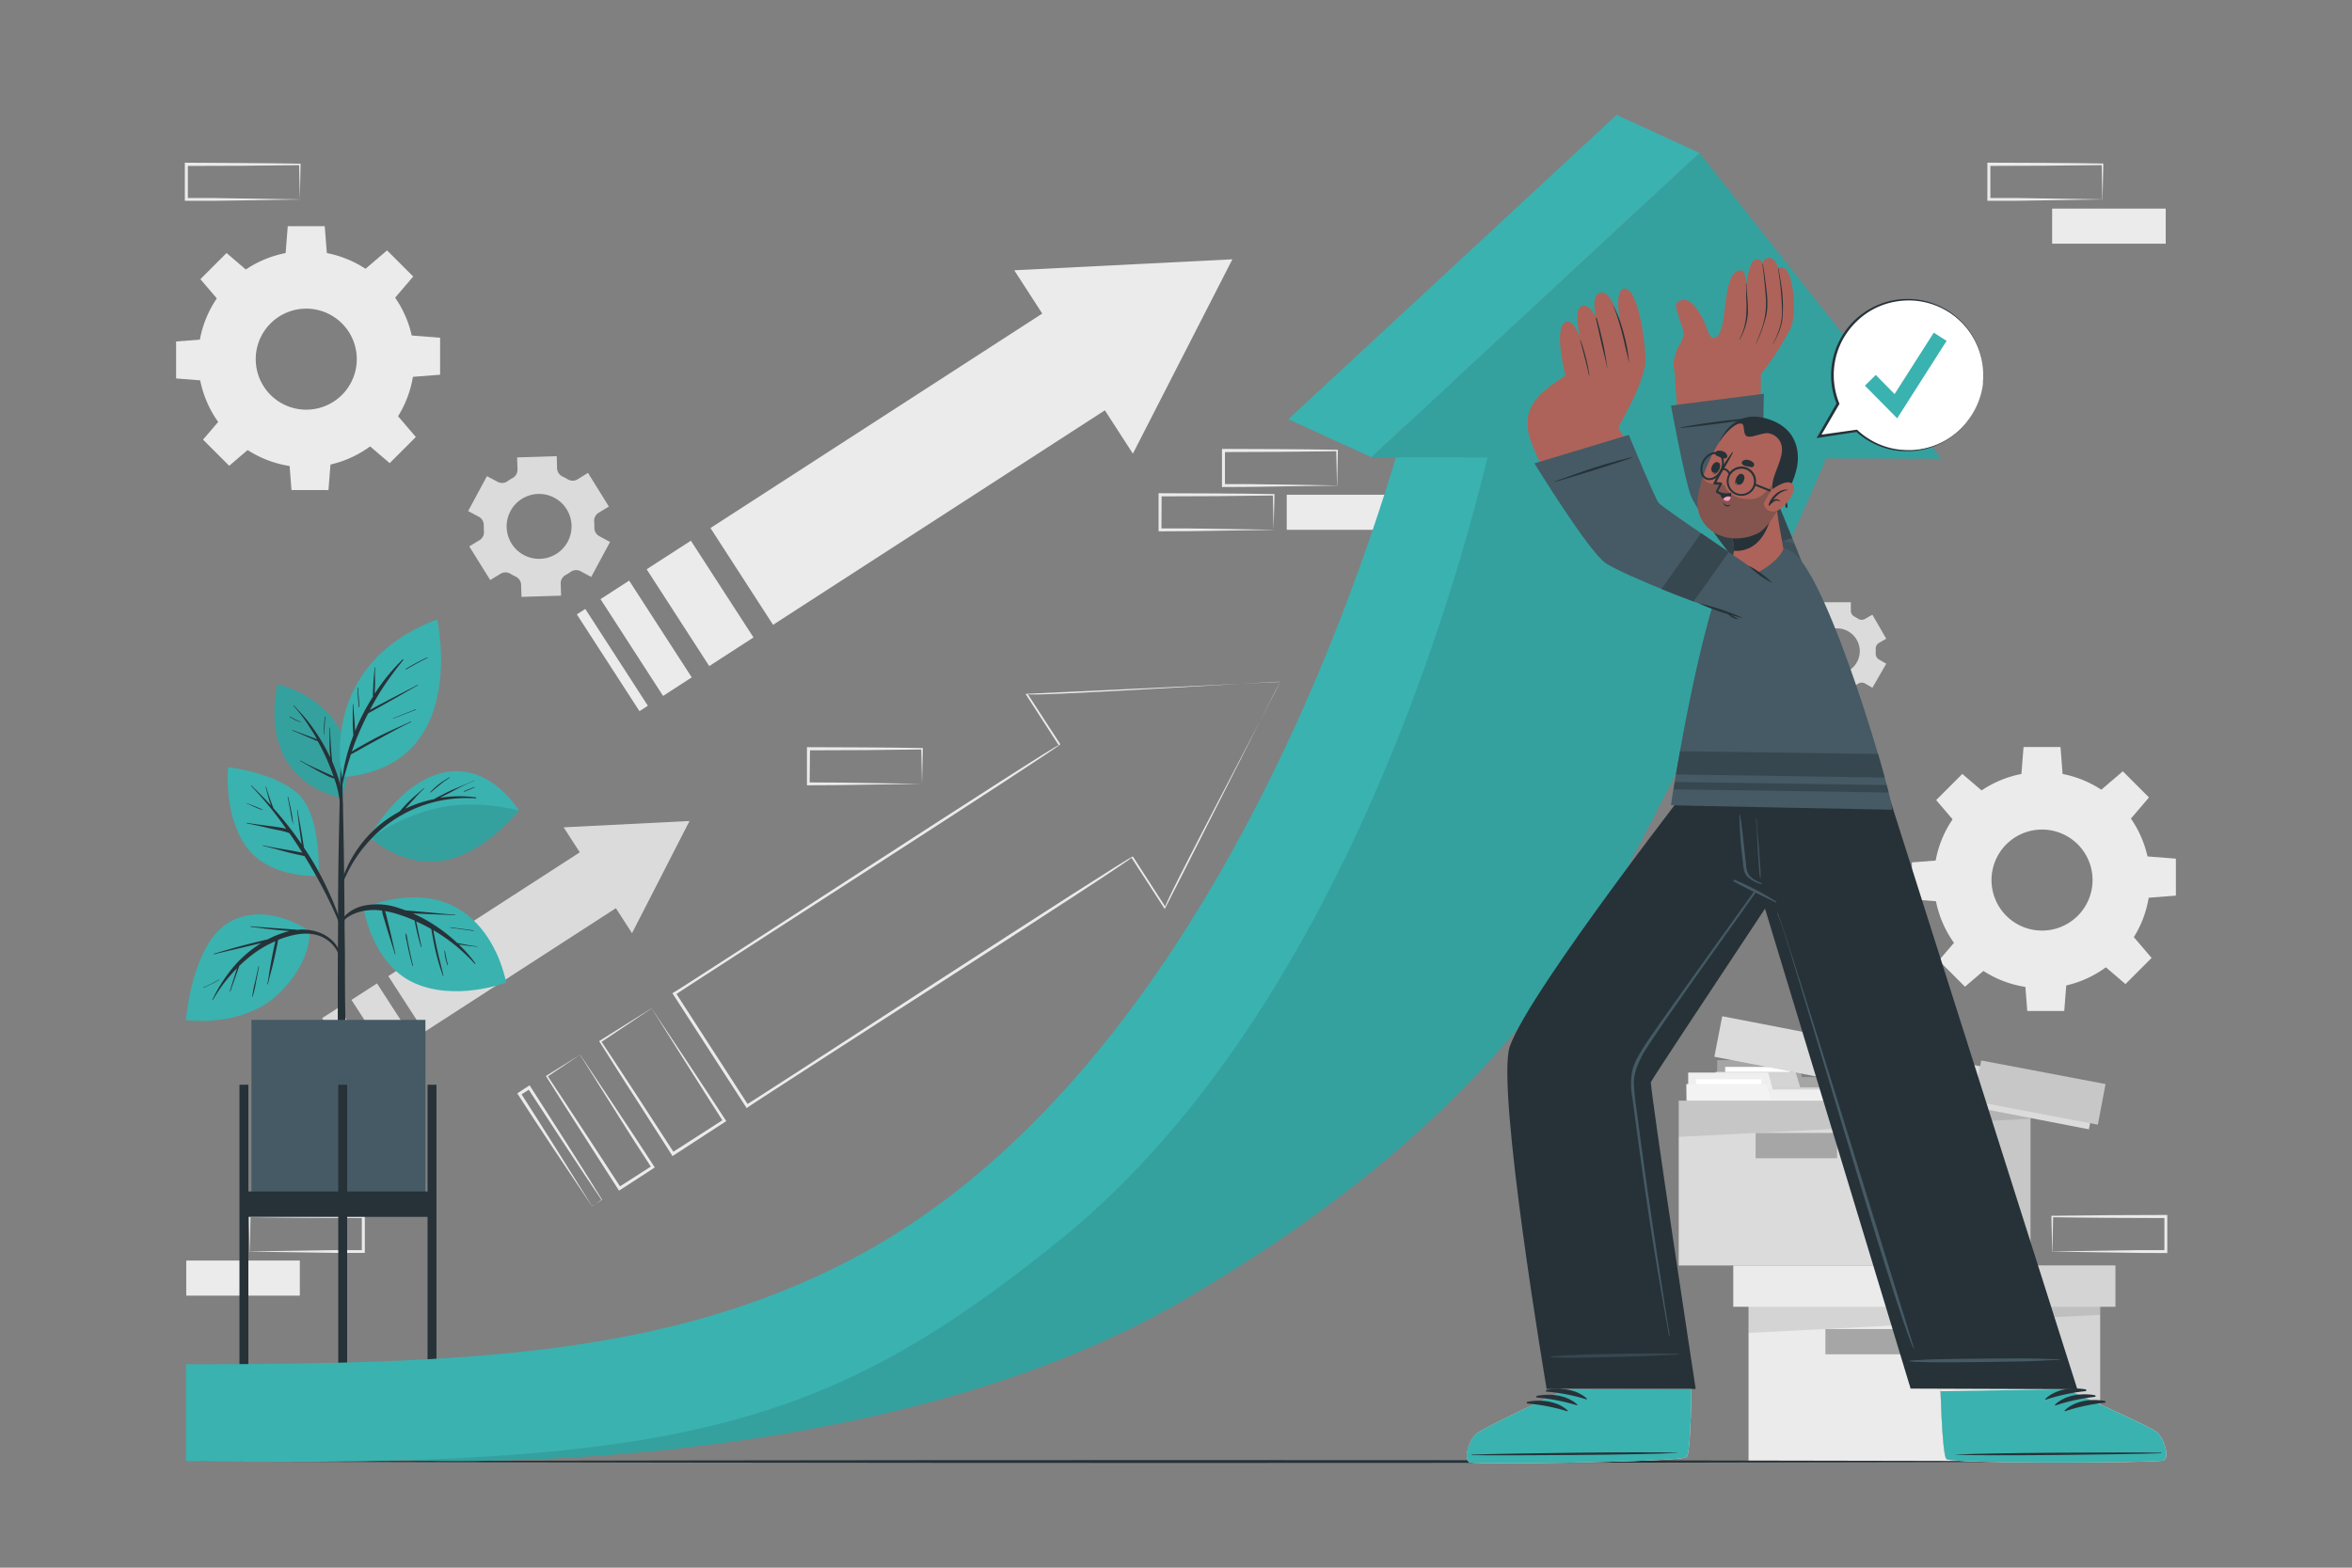 <svg xmlns="http://www.w3.org/2000/svg" viewBox="0 0 750 500"><rect x="0" y="0" width="750" height="500" fill="#808080" stroke="none"/><g id="freepik--background-complete--inject-117"><path d="M159.61,183a3,3,0,0,1,3.15,0c.27.16.54.32.81.46l.84.43a3,3,0,0,1,1.76,2.6l.12,3.88,12.63-.39-.12-3.88a3,3,0,0,1,1.59-2.72,17.68,17.68,0,0,0,1.6-1,3,3,0,0,1,3.13-.2l3.41,1.83,6-11.15L191.1,171a3,3,0,0,1-1.57-2.73c0-.63,0-1.26-.06-1.88a3,3,0,0,1,1.39-2.83l3.3-2-6.67-10.74-3.31,2.05a3,3,0,0,1-3.14,0c-.26-.16-.53-.32-.81-.47l-.83-.41a3,3,0,0,1-1.76-2.62l-.11-3.88-12.64.39.13,3.87a3,3,0,0,1-1.59,2.73,17.68,17.68,0,0,0-1.6,1,3,3,0,0,1-3.14.2l-3.41-1.82-6,11.14,3.41,1.82a3,3,0,0,1,1.57,2.73q0,.94.06,1.89a3,3,0,0,1-1.39,2.83l-3.29,2L156.32,185ZM162.78,163A10.35,10.35,0,1,1,167,177,10.37,10.37,0,0,1,162.78,163Z" style="fill:#dbdbdb"></path><path d="M572.41,205.07a2.12,2.12,0,0,1,1,2c0,.21,0,.43,0,.65s0,.44,0,.66a2.09,2.09,0,0,1-1,1.94l-2.35,1.36,4.42,7.67,2.36-1.36a2.1,2.1,0,0,1,2.2.08,13,13,0,0,0,1.14.66,2.11,2.11,0,0,1,1.17,1.87v2.71h8.85v-2.71a2.11,2.11,0,0,1,1.17-1.87,13,13,0,0,0,1.14-.66,2.1,2.1,0,0,1,2.2-.08l2.36,1.36,4.42-7.67-2.36-1.36a2.11,2.11,0,0,1-1-1.95c0-.21,0-.43,0-.65s0-.44,0-.65a2.11,2.11,0,0,1,1-2l2.35-1.35-4.42-7.67-2.35,1.35a2.1,2.1,0,0,1-2.21-.07,11.66,11.66,0,0,0-1.14-.66,2.11,2.11,0,0,1-1.17-1.87v-2.71h-8.85v2.71a2.11,2.11,0,0,1-1.17,1.87,13,13,0,0,0-1.14.66,2.1,2.1,0,0,1-2.21.07l-2.35-1.35-4.42,7.67Zm13.36-4.65a7.26,7.26,0,1,1-7.25,7.26A7.26,7.26,0,0,1,585.77,200.42Z" style="fill:#dbdbdb"></path><path d="M616.67,280.7a34.48,34.48,0,1,0,34.48-34.48A34.48,34.48,0,0,0,616.67,280.7Zm18.38,0a16.11,16.11,0,1,1,16.1,16.1A16.1,16.1,0,0,1,635.05,280.7Z" style="fill:#ebebeb"></path><polygon points="644.52 247.65 657.78 247.65 657.05 238.26 645.26 238.26 644.52 247.65" style="fill:#ebebeb"></polygon><polygon points="669.76 252.12 679.14 261.5 685.26 254.34 676.92 246 669.76 252.12" style="fill:#ebebeb"></polygon><polygon points="684.45 273.12 684.45 286.38 693.84 285.65 693.84 273.86 684.45 273.12" style="fill:#ebebeb"></polygon><polygon points="679.98 298.36 670.61 307.74 677.76 313.86 686.1 305.52 679.98 298.36" style="fill:#ebebeb"></polygon><polygon points="658.98 313.05 645.72 313.05 646.45 322.44 658.24 322.44 658.98 313.05" style="fill:#ebebeb"></polygon><polygon points="633.74 308.58 624.36 299.21 618.24 306.36 626.58 314.7 633.74 308.58" style="fill:#ebebeb"></polygon><polygon points="619.05 287.58 619.05 274.32 609.66 275.05 609.66 286.84 619.05 287.58" style="fill:#ebebeb"></polygon><polygon points="623.52 262.34 632.89 252.96 625.74 246.84 617.4 255.18 623.52 262.34" style="fill:#ebebeb"></polygon><path d="M63.17,114.56A34.48,34.48,0,1,0,97.65,80.08,34.48,34.48,0,0,0,63.17,114.56Zm18.38,0a16.11,16.11,0,1,1,16.1,16.1A16.1,16.1,0,0,1,81.55,114.56Z" style="fill:#ebebeb"></path><polygon points="91.02 81.51 104.28 81.51 103.55 72.13 91.76 72.13 91.02 81.51" style="fill:#ebebeb"></polygon><polygon points="116.26 85.98 125.64 95.36 131.76 88.2 123.42 79.86 116.26 85.98" style="fill:#ebebeb"></polygon><polygon points="130.95 106.98 130.95 120.24 140.34 119.51 140.34 107.72 130.95 106.98" style="fill:#ebebeb"></polygon><polygon points="126.48 132.22 117.11 141.6 124.26 147.72 132.6 139.38 126.48 132.22" style="fill:#ebebeb"></polygon><polygon points="105.48 146.91 92.22 146.91 92.95 156.3 104.74 156.3 105.48 146.91" style="fill:#ebebeb"></polygon><polygon points="80.24 142.44 70.86 133.07 64.74 140.22 73.08 148.56 80.24 142.44" style="fill:#ebebeb"></polygon><polygon points="65.55 121.44 65.55 108.18 56.16 108.91 56.16 120.7 65.55 121.44" style="fill:#ebebeb"></polygon><polygon points="70.02 96.2 79.39 86.82 72.24 80.7 63.9 89.04 70.02 96.2" style="fill:#ebebeb"></polygon><path d="M426.33,154.87c-6,.1-21.25.35-27.09.41l-9.13.05h-.45v-.46l0-11.19v-.5h.5l18.11.07c4.51,0,13.6.13,18.11.2h.24v.23l-.23,11.19Zm0,0-.23-11.19.23.23c-4.52.07-13.59.16-18.11.2l-18.11.07.5-.5,0,11.19-.46-.46,9,0c5.74.07,21.3.32,27.24.42Z" style="fill:#ebebeb"></path><path d="M406.13,169c-6,.1-21.26.35-27.09.41l-9.13.05h-.46V169l0-11.19v-.5h.5l18.11.07c4.5,0,13.6.13,18.11.2h.23v.23L406.13,169Zm0,0-.24-11.19.24.23c-4.52.07-13.6.16-18.11.2l-18.11.07.5-.5L370.36,169l-.45-.46,9,0c5.74.07,21.31.32,27.25.42Z" style="fill:#ebebeb"></path><rect x="410.31" y="157.79" width="36.22" height="11.19" style="fill:#ebebeb"></rect><path d="M294,250c-6,.1-21.26.35-27.09.41l-9.13.05h-.46V250l0-11.19v-.5h.5l18.11.07c4.51,0,13.6.13,18.11.2h.23v.23L294,250Zm0,0-.24-11.19.24.23c-4.52.07-13.6.16-18.11.2l-18.11.07.5-.5L258.18,250l-.45-.46,9,.05c5.74.06,21.31.31,27.25.41Z" style="fill:#ebebeb"></path><path d="M670.4,63.61c-6,.1-21.25.35-27.09.42l-9.13,0h-.45v-.46l0-11.19v-.5h.5l18.11.07c4.51,0,13.6.14,18.11.2h.24v.23l-.23,11.19Zm0,0-.23-11.19.23.24c-4.52.06-13.59.16-18.11.19l-18.11.07.5-.5,0,11.19-.46-.45,9,0c5.74.06,21.3.31,27.24.41Z" style="fill:#ebebeb"></path><rect x="654.38" y="66.53" width="36.22" height="11.19" style="fill:#ebebeb"></rect><path d="M95.62,63.62c-6,.11-21.26.36-27.09.42l-9.13,0h-.46v-.46l0-11.18v-.51h.5L77.51,52c4.5,0,13.6.14,18.11.2h.23v.23l-.23,11.18Zm0,0-.24-11.18.24.23c-4.52.06-13.6.16-18.11.2l-18.11.06.5-.49,0,11.18-.45-.45,9,0c5.74.06,21.31.32,27.25.41Z" style="fill:#ebebeb"></path><path d="M79.6,399.13c6-.1,21.44-.35,27.24-.42l9,0-.46.46,0-11.19.5.5-18.11-.07c-4.51,0-13.6-.14-18.11-.2l.23-.23-.23,11.19Zm0,0-.23-11.19v-.23h.24c4.52-.05,13.59-.16,18.11-.19l18.11-.07h.5v.5l0,11.19v.46h-.45l-9.13,0c-5.77-.06-21.13-.31-27.09-.41Z" style="fill:#ebebeb"></path><rect x="59.4" y="402.05" width="36.22" height="11.19" transform="translate(155.01 815.28) rotate(180)" style="fill:#ebebeb"></rect><path d="M654.38,399.14c6-.1,21.44-.35,27.25-.42l9,0-.45.46,0-11.19.5.5-18.11-.07c-4.51,0-13.6-.14-18.11-.2l.24-.23-.24,11.19Zm0,0L654.15,388v-.23h.23c4.52-.06,13.6-.17,18.11-.2l18.11-.07h.5v.5l0,11.19v.46h-.46l-9.13-.05c-5.77-.06-21.13-.31-27.09-.41Z" style="fill:#ebebeb"></path><rect x="557.57" y="413.57" width="112.13" height="52.57" style="fill:#ebebeb"></rect><rect x="632.58" y="413.57" width="37.13" height="52.57" style="fill:#020100;opacity:0.1"></rect><polygon points="669.7 413.57 557.57 413.57 557.57 425.12 669.7 419.35 669.7 413.57" style="fill:#020100;opacity:0.1"></polygon><rect x="552.7" y="403.6" width="121.86" height="13.18" style="fill:#ebebeb"></rect><rect x="634.22" y="403.6" width="40.35" height="13.18" style="fill:#020100;opacity:0.1"></rect><rect x="582.08" y="423.89" width="25.99" height="8.06" style="fill:#a6a6a6"></rect><rect x="547.63" y="343.58" width="72.11" height="52.27" style="fill:#ebebeb"></rect><polygon points="573.11 338.16 547.63 338.16 547.63 343.58 574.57 343.58 573.11 338.16" style="fill:#ebebeb"></polygon><g style="opacity:0.3"><rect x="547.63" y="343.58" width="72.11" height="52.27"></rect><polygon points="573.11 338.16 547.63 338.16 547.63 343.58 574.57 343.58 573.11 338.16"></polygon></g><rect x="550.13" y="340.28" width="20.84" height="3.15" style="fill:#fff"></rect><polygon points="619.74 395.85 547.63 395.85 547.11 346.82 619.22 346.82 619.74 395.85" style="fill:#ebebeb"></polygon><polygon points="572.53 341.85 547.05 341.85 547.11 346.82 574.05 346.82 572.53 341.85" style="fill:#ebebeb"></polygon><g style="opacity:0.1"><polygon points="619.74 395.85 547.63 395.85 547.11 346.82 619.22 346.82 619.74 395.85"></polygon><polygon points="572.53 341.85 547.05 341.85 547.11 346.82 574.05 346.82 572.53 341.85"></polygon></g><rect x="538.34" y="347.52" width="72.11" height="52.27" style="fill:#ebebeb"></rect><polygon points="563.82 342.1 538.34 342.1 538.34 347.52 565.28 347.52 563.82 342.1" style="fill:#ebebeb"></polygon><g style="opacity:0.2"><rect x="538.34" y="347.52" width="72.11" height="52.27" style="fill:#fff"></rect><polygon points="563.82 342.1 538.34 342.1 538.34 347.52 565.28 347.52 563.82 342.1" style="fill:#fff"></polygon></g><rect x="540.84" y="344.22" width="20.84" height="3.15" style="fill:#fff"></rect><polygon points="610.45 399.79 538.34 399.79 537.81 350.76 609.92 350.76 610.45 399.79" style="fill:#ebebeb"></polygon><polygon points="563.24 345.79 537.76 345.79 537.81 350.76 564.75 350.76 563.24 345.79" style="fill:#ebebeb"></polygon><g style="opacity:0.4"><polygon points="610.45 399.79 538.34 399.79 537.81 350.76 609.92 350.76 610.45 399.79" style="fill:#fff"></polygon><polygon points="563.24 345.79 537.76 345.79 537.81 350.76 564.75 350.76 563.24 345.79" style="fill:#fff"></polygon></g><rect x="535.31" y="351.04" width="112.13" height="52.57" style="fill:#dbdbdb"></rect><rect x="610.32" y="351.04" width="37.13" height="52.57" style="fill:#c7c7c7"></rect><polygon points="647.45 351.04 535.31 351.04 535.31 362.59 647.45 356.81 647.45 351.04" style="fill:#020100;opacity:0.1"></polygon><rect x="559.82" y="361.35" width="25.99" height="8.06" style="fill:#a6a6a6"></rect><rect x="549.39" y="334.28" width="121.86" height="13.18" transform="matrix(0.98, 0.19, -0.19, 0.98, 74.29, -107.86)" style="fill:#dbdbdb"></rect><rect x="630.19" y="341.88" width="40.35" height="13.18" transform="translate(76.41 -115.2) rotate(10.75)" style="fill:#c7c7c7"></rect><polygon points="392.98 82.7 361.25 144.69 352.32 130.87 246.51 199.28 226.55 168.41 332.35 100.01 323.42 86.2 392.98 82.7" style="fill:#ebebeb"></polygon><polygon points="186.64 194.22 206.59 225.09 203.91 226.82 183.94 195.95 186.64 194.22" style="fill:#ebebeb"></polygon><polygon points="200.62 185.18 220.58 216.04 211.44 221.96 191.49 191.09 200.62 185.18" style="fill:#ebebeb"></polygon><polygon points="220.31 172.45 240.27 203.31 226.16 212.44 206.2 181.56 220.31 172.45" style="fill:#ebebeb"></polygon><polygon points="219.87 261.85 201.54 297.63 196.39 289.66 135.34 329.13 123.82 311.32 184.88 271.84 179.73 263.87 219.87 261.85" style="fill:#dbdbdb"></polygon><polygon points="120.22 313.65 131.73 331.46 123.59 336.73 112.07 318.91 120.22 313.65" style="fill:#dbdbdb"></polygon><rect x="108.83" y="321" width="6.28" height="21.22" transform="matrix(0.84, -0.54, 0.54, 0.84, -162.04, 113.85)" style="fill:#dbdbdb"></rect><polygon points="100.78 326.21 112.3 344.03 110.75 345.03 99.23 327.21 100.78 326.21" style="fill:#dbdbdb"></polygon><path d="M188.77,384.72c-7.15-10.66-17-25.31-23.83-36l3.94-2.57c6.77,10.56,16.62,25.91,23.1,36.47l.05.08-.08,0-3.18,1.94Zm0,0,3.08-2.1,0,.13c-6.82-10-16.81-25.32-23.51-35.61l.7.15-3.14,2,.15-.67c6.66,10.3,16.16,25.5,22.75,36.09Z" style="fill:#ebebeb"></path><path d="M408.22,217.45c-.52.65-36.38,71.9-36.81,72.47l-.25-.39-10.38-16c2-.25-122.79,79.58-122.3,79.63l-.39.25-.26-.39-23.16-35.84-.26-.4.4-.25c.1.33,123.62-80.39,122.8-78.83l-10.34-16-.25-.39c.39,0,80.76-3.77,81.2-3.81Zm0,0c0-.26-81.89,5-80.51,3.91l10.39,16c.69.51-122.67,79.55-122.77,79.93l.14-.65,23.15,35.83-.65-.14c.41.08,123.09-80,123.29-79.15l10.35,16.05c-1.63,1,37-71.89,36.61-71.8Z" style="fill:#ebebeb"></path><path d="M185,336.38c3.94,5.91,13.9,20.84,17.68,26.58l5.87,9,.25.38-.39.26-10.59,6.88-.41.27-.28-.42c-3.82-6-13.59-21.16-17.24-26.95l-5.69-9-.13-.19.19-.12L185,336.38Zm0,0-10.49,7.05.07-.32,5.88,8.9c3.75,5.63,13.7,20.91,17.51,26.78l-.69-.15,10.63-6.81-.13.63L202,363.54c-3.63-5.71-13.36-21.23-17.07-27.16Z" style="fill:#ebebeb"></path><path d="M207.81,321.6c7,10.54,16.77,25.12,23.54,35.6l.24.37-.37.24-16.35,10.63-.42.28-.27-.43-11.53-18c-3.91-6-7.73-12.16-11.6-18.24l16.76-10.5Zm0,0c-4,2.72-12.17,8.13-16.21,10.83l.08-.39c3.9,5.94,7.85,11.86,11.71,17.83L215,367.75l-.69-.15,16.41-10.54-.13.62c-6.64-10.33-16.16-25.51-22.8-36.08Z" style="fill:#ebebeb"></path></g><g id="freepik--Floor--inject-117"><path d="M59.29,466.14c202.26-.61,429.16-.62,631.42,0-202.26.62-429.16.61-631.42,0Z" style="fill:#263238"></path></g><g id="freepik--Plant--inject-117"><path d="M109.1,254.46s-26.91-3.76-20.62-36.24C88.48,218.22,118.54,225,109.1,254.46Z" style="fill:#3AB2B0"></path><path d="M109.1,254.46s-26.91-3.76-20.62-36.24C88.48,218.22,118.54,225,109.1,254.46Z" style="opacity:0.1"></path><path d="M107.74,247.68c-.53-1.64-1.15-3.25-1.83-4.84,0-.21,0-.41-.07-.61,0-.45-.08-.9-.11-1.34-.08-1-.14-1.94-.2-2.91-.11-1.94-.24-3.89-.27-5.83,0-.1-.16-.1-.16,0,0,1.94,0,3.88,0,5.83,0,1,.09,1.94.16,2.91,0,.21,0,.43,0,.64a57.41,57.41,0,0,0-5.39-9.22A46.35,46.35,0,0,0,97,228.59c-1.08-1.23-2.21-2.4-3.29-3.61-.07-.08-.19,0-.12.12A47.79,47.79,0,0,1,98.78,232q1.23,1.86,2.32,3.8l-.25-.1c-.32-.13-.63-.27-1-.39l-2.19-.83c-1.45-.54-2.89-1.06-4.33-1.61-.09,0-.15.12-.06.15,1.43.57,2.85,1.17,4.26,1.78l2.08.9,1,.43a3.28,3.28,0,0,0,.72.26c.54,1,1.08,2,1.57,3a67.72,67.72,0,0,1,3.29,7.75c.07.18.13.37.19.55a16.43,16.43,0,0,0-2.2-1.06l-2.79-1.27c-1.88-.86-3.76-1.74-5.57-2.77-.09-.05-.17.1-.07.15,1.84,1,3.66,2.08,5.51,3.09.92.5,1.85,1,2.8,1.45a8.76,8.76,0,0,0,2.53,1,31.79,31.79,0,0,1,1.76,7.63c.3,3.67.27,7.38.35,11.06,0,.06.1.06.1,0,.27-3.34.42-6.71.44-10.07A29.26,29.26,0,0,0,107.74,247.68Z" style="fill:#263238"></path><path d="M103.6,228.58a32.32,32.32,0,0,0-.27,5.73,0,0,0,0,0,.08,0c.11-1.9.13-3.8.35-5.69C103.77,228.52,103.61,228.48,103.6,228.58Z" style="fill:#263238"></path><path d="M95.9,230.21a21.34,21.34,0,0,1-3.46-1.7c-.08-.06-.17.09-.08.14a13.1,13.1,0,0,0,3.5,1.67A.06.06,0,0,0,95.9,230.21Z" style="fill:#263238"></path><path d="M110,306c0-3-.08-5.95-.11-8.92-.06-9.88-.14-19.75-.32-29.62q-.21-11.76-.55-23.52a.15.15,0,0,0-.06-.1c0-2.14,0-4.28,0-6.42,0,0-.06-.08-.13-.08s-.13,0-.13.09q0,3.21,0,6.43a.11.11,0,0,0-.06.09c-.39,14-.75,27.9-.83,41.86,0,2.83,0,5.67,0,8.51q-.14,13.63-.1,27.29c0,1.45,0,2.89,0,4.34,0,8.33.08,16.65.09,25,0,.45.49.67,1,.69s1.25-.21,1.25-.72c0-9.18.06-18.36.06-27.54C110,317.6,110,311.81,110,306Z" style="fill:#263238"></path><path d="M98.72,297s-12.94-9.59-25.22-3.11-14.21,31.46-14.21,31.46,18,2.57,29.39-8.24C99.63,306.69,98.72,297,98.72,297Z" style="fill:#3AB2B0"></path><path d="M102.25,297.58a15.52,15.52,0,0,0-7.5-1,10.45,10.45,0,0,0-1.58-.16l-1.83-.14-3.77-.26c-2.55-.19-5.11-.35-7.66-.61a.09.09,0,0,0,0,.17c2.52.32,5,.68,7.56.93,1.3.13,2.6.27,3.91.36l.94.09c-.38.09-.77.18-1.14.29a30.73,30.73,0,0,0-5.87,2.38c-1,.18-2,.47-3,.71-1.6.37-3.2.79-4.79,1.2-3.14.83-6.25,1.75-9.37,2.66-.1,0,0,.18.05.16,3.12-.77,6.25-1.47,9.37-2.21l4.55-1.09,1.19-.28a38.14,38.14,0,0,0-9.2,8,50.22,50.22,0,0,0-6.39,10.08c0,.1.09.19.14.09a49.2,49.2,0,0,1,7.73-10.15c-.05.17-.11.34-.16.51-.25.77-.48,1.53-.72,2.29-.48,1.52-1,3.05-1.42,4.58,0,.1.12.13.16,0,.54-1.48,1.06-3,1.58-4.45l.77-2.19.39-1.13.12-.35a47.18,47.18,0,0,1,4.59-3.91,34.65,34.65,0,0,1,6.87-3.94c0,.23-.08.45-.13.66-.13.59-.26,1.18-.38,1.77-.25,1.23-.49,2.46-.73,3.69-.49,2.5-.79,5-1.26,7.54,0,.1.14.14.16,0,.58-2.52,1.33-5,1.89-7.52.28-1.26.56-2.53.83-3.79l.36-1.78c.06-.33.14-.66.18-1l.7-.29c3.4-1.25,7.15-2.17,10.77-1.47a10.58,10.58,0,0,1,7.79,6.24c.11.28.56.11.49-.18C107.69,301.09,105.09,298.78,102.25,297.58Z" style="fill:#263238"></path><path d="M82.44,308.25q-.56,2.46-1.09,4.92a35.34,35.34,0,0,0-.91,4.78c0,.07.09.07.11,0a37.64,37.64,0,0,0,1.1-4.81c.32-1.62.63-3.24.95-4.86C82.62,308.19,82.46,308.15,82.44,308.25Z" style="fill:#263238"></path><path d="M69.92,312.42c-1.64.83-3.24,1.78-5,2.47A.08.08,0,1,0,65,315,52.43,52.43,0,0,0,70,312.48S70,312.4,69.92,312.42Z" style="fill:#263238"></path><path d="M101.63,279.38s-15.81,1-23.17-9.42-5.71-25.32-5.71-25.32,16.62,2,23.21,9.51S101.63,279.38,101.63,279.38Z" style="fill:#3AB2B0"></path><path d="M109.06,295c-.55-1.69-1.23-3.36-1.87-5s-1.27-3.17-2-4.73a98.24,98.24,0,0,0-4.74-9.32c-1.11-1.92-2.31-3.79-3.54-5.63,0-.28-.08-.56-.13-.84-.07-.49-.14-1-.22-1.47-.15-1-.33-2-.5-3-.36-2.18-.81-4.35-1.16-6.54,0-.1-.18-.1-.16,0,.32,2.15.53,4.32.84,6.48.14,1.06.28,2.13.44,3.19l.18,1.14a110.77,110.77,0,0,0-7.82-10.14c-.38-.44-.77-.87-1.15-1.3,0-.12-.1-.24-.15-.36-.12-.3-.23-.6-.34-.9-.24-.63-.46-1.26-.69-1.89-.44-1.24-.84-2.49-1.18-3.76,0-.1-.18-.06-.15,0,.31,1.29.65,2.59,1,3.87.19.62.39,1.23.61,1.84,0,.1.07.2.11.31-2-2.21-4.13-4.33-6.26-6.43a.08.08,0,1,0-.11.12,112.77,112.77,0,0,1,11.2,13.73,9.56,9.56,0,0,0-1.17-.3c-1.22-.24-2.44-.41-3.67-.56-2.58-.33-5.15-.66-7.72-1.06-.1,0-.14.14,0,.16,2.45.48,4.88,1,7.32,1.59,1.15.26,2.3.49,3.45.72a21.59,21.59,0,0,1,2.78.79c.26.36.52.72.77,1.09,1.16,1.69,2.28,3.42,3.37,5.15l-1.62-.31c-1.22-.24-2.44-.46-3.67-.66-2.41-.4-4.83-.82-7.21-1.36a.08.08,0,0,0,0,.16c2.42.57,4.81,1.23,7.21,1.87,1.16.31,2.33.59,3.5.85l1.76.38a3.9,3.9,0,0,0,.71.12q3.47,5.63,6.49,11.49,1.32,2.58,2.55,5.21c.85,1.8,1.57,3.63,2.35,5.45C108.61,295.54,109.18,295.39,109.06,295Z" style="fill:#263238"></path><path d="M92.87,258.64c-.3-1.51-.62-3-1-4.52,0-.1-.18-.05-.15,0,.3,1.48.58,3,.85,4.46a44.56,44.56,0,0,0,.9,4.43s0,0,0,0A31.35,31.35,0,0,0,92.87,258.64Z" style="fill:#263238"></path><path d="M83.64,258.2c-.73-.37-1.51-.66-2.27-1l-1.2-.47-.61-.24a3.08,3.08,0,0,1-.67-.29c-.12-.09-.2.12-.08.14a2.84,2.84,0,0,1,.68.27l.6.27,1.15.51a21.49,21.49,0,0,0,2.34.93C83.67,258.39,83.73,258.24,83.64,258.2Z" style="fill:#263238"></path><path d="M117.82,267S127.4,249.07,142,246.3s23.47,12.21,23.47,12.21-10.62,13.57-24,15.94S117.82,267,117.82,267Z" style="fill:#3AB2B0"></path><path d="M151.72,254.31a39.74,39.74,0,0,0-11.42.14l.64-.35,3.24-1.66A73.06,73.06,0,0,1,151,249.1.08.08,0,1,0,151,249c-2.28,1.06-4.64,2-6.93,3-1.14.52-2.27,1.07-3.38,1.66-.72.38-1.51.74-2.22,1.2a39.88,39.88,0,0,0-9.25,3.07l1.82-2c1.36-1.49,2.69-3.05,4.18-4.4.08-.07,0-.18-.12-.11-1.52,1.38-3.13,2.66-4.61,4.1-.72.7-1.4,1.42-2.07,2.17-.33.37-.67.75-1,1.15a38.38,38.38,0,0,0-19.53,26.36c0,.1.13.16.16.06a44,44,0,0,1,10.7-18.12,42.08,42.08,0,0,1,19.51-11.29,42.73,42.73,0,0,1,13.47-1.22A.15.15,0,0,0,151.72,254.31Z" style="fill:#263238"></path><path d="M165.43,258.52s-10.62,13.56-24,15.93c-10.19,1.8-18.58-3.51-22-6.13l-.74-1.21s6.9-5.81,19.94-9.16S165.43,258.52,165.43,258.52Z" style="opacity:0.1"></path><path d="M143.26,247.94a34.78,34.78,0,0,0-3.24,2.13,20.67,20.67,0,0,0-2.8,2.57.08.08,0,0,0,.12.12c1-.84,1.94-1.68,2.94-2.47a30.2,30.2,0,0,1,3.07-2.21A.08.08,0,0,0,143.26,247.94Z" style="fill:#263238"></path><path d="M151.25,251c-.54.23-1.09.42-1.63.65l-1.62.67c-.12.05-.06.24.06.19l1.62-.66c.54-.22,1.07-.47,1.62-.69C151.39,251.08,151.35,250.92,151.25,251Z" style="fill:#263238"></path><path d="M115.91,289.45s2.56,17.74,15.9,23.94,29.59,0,29.59,0S155,275,115.91,289.45Z" style="fill:#3AB2B0"></path><path d="M152.21,301.85c-1.23-.14-2.45-.35-3.67-.57l-1.79-.34c-.3-.06-.62-.13-.94-.18-.35-.34-.71-.68-1.08-1a53.8,53.8,0,0,0-8.15-5.92,47,47,0,0,0-4.89-2.51h.25l4.39.19c2.93.14,5.85.2,8.78.39.11,0,.1-.16,0-.16-2.94-.2-5.86-.52-8.79-.78l-4.27-.38-2.2-.19-.56-.06c-.76-.28-1.53-.55-2.3-.79a20.8,20.8,0,0,0-11.3-.62c-3.35.86-6.7,3.05-7.57,6.59,0,.12.16.21.21.09,1.25-3,4.53-4.45,7.49-5.06a17.76,17.76,0,0,1,6-.12,14.82,14.82,0,0,0,.68,2.68c.37,1.25.73,2.5,1.11,3.74.76,2.49,1.59,5,2.33,7.46a.08.08,0,0,0,.15-.05c-.62-2.49-1.14-5-1.74-7.49-.29-1.23-.6-2.45-.91-3.67a19.37,19.37,0,0,0-.67-2.53,32.87,32.87,0,0,1,3.46.82,49.92,49.92,0,0,1,6,2.22c.19,1.26.48,2.51.77,3.76.36,1.57.77,3.12,1.26,4.65a.08.08,0,0,0,.15,0l-.06-.29h0c-.3-1.45-.62-2.9-.92-4.35-.25-1.17-.48-2.34-.73-3.51,1.66.75,3.28,1.56,4.86,2.47,0,.36.12.73.17,1.06.1.61.21,1.21.32,1.82.25,1.37.52,2.73.85,4.08a65.09,65.09,0,0,0,2.29,7.72.09.09,0,0,0,0,.1l.07.09c.06.06.15,0,.14-.09-.62-2.63-1.32-5.23-1.9-7.87-.29-1.32-.58-2.63-.84-4-.14-.66-.26-1.32-.38-2,0-.19-.07-.39-.1-.59a53.94,53.94,0,0,1,5.2,3.46,56.39,56.39,0,0,1,8,7.26c.09.1.28,0,.19-.16a47.16,47.16,0,0,0-3.18-3.88c-.67-.72-1.36-1.41-2.07-2.09l.22,0c.62.11,1.25.2,1.88.29,1.23.16,2.47.28,3.7.42C152.28,302,152.32,301.87,152.21,301.85Z" style="fill:#263238"></path><path d="M142.84,307.87h0c0-.16-.05-.31-.07-.46s-.14-.39-.17-.58h0c-.28-1.18-.51-2.38-.72-3.58,0-.08-.15-.06-.15,0a14.52,14.52,0,0,0,1,4.63s.1,0,.09,0Z" style="fill:#263238"></path><path d="M131.68,307.58a.08.08,0,0,0-.08-.07c-.38-1.57-.74-3.14-1.06-4.73-.17-.83-.34-1.66-.5-2.49-.09-.45-.17-.9-.25-1.35a3.74,3.74,0,0,0-.29-1.15.08.08,0,0,0-.15,0,7.74,7.74,0,0,0,.34,2.38c.16.87.33,1.73.52,2.59.39,1.75.82,3.5,1.32,5.22,0,.09.18.07.17,0S131.69,307.71,131.68,307.58Z" style="fill:#263238"></path><path d="M151,296.75c-2.44-.34-4.87-.69-7.31-1-.11,0-.15.15,0,.16,2.43.36,4.87.66,7.31,1C151.06,296.92,151.1,296.76,151,296.75Z" style="fill:#263238"></path><path d="M109.08,247.85s-8.16-35.8,30.31-50.29C139.39,197.56,150.05,244.69,109.08,247.85Z" style="fill:#3AB2B0"></path><path d="M117.38,227.55l.42-.26,2.17-1.21,4.46-2.5c2.94-1.64,5.84-3.35,8.79-5,.1,0,0-.19-.08-.14-3,1.61-6,3.11-9,4.69l-4.41,2.33-1.8,1c1.28-2.43,2.66-4.82,4.16-7.12,2-3.06,4.21-6,6.51-8.84.1-.13-.07-.3-.19-.18a61.44,61.44,0,0,0-8.9,10.9c0-.12,0-.25,0-.37,0-.89.06-1.78.08-2.67,0-1.75-.06-3.5,0-5.25,0-.1-.16-.1-.16,0-.08,1.72-.28,3.43-.38,5.15,0,.86-.09,1.72-.11,2.57,0,.47-.06,1,0,1.51q-1.2,1.89-2.28,3.83a67.12,67.12,0,0,0-3.43,7.21c0-.89-.1-1.78-.15-2.67-.11-2-.35-3.91-.44-5.88,0-.1-.16-.1-.16,0,0,2,0,3.92,0,5.88,0,1,.06,2,.13,2.94l.06,1.1a65.34,65.34,0,0,0-2.9,9.83,106.44,106.44,0,0,0-1.44,10.82s0,0,.05,0a57.14,57.14,0,0,1,2-9.65c.47-1.69,1-3.37,1.52-5,1.6-.76,3.13-1.7,4.68-2.56s3.22-1.75,4.82-2.64c3.21-1.76,6.42-3.55,9.73-5.1.09,0,0-.19-.09-.14-3.35,1.52-6.73,3-10,4.61-1.64.83-3.26,1.71-4.86,2.61-1.33.75-2.7,1.5-4,2.37.37-1.11.76-2.22,1.19-3.32A95.64,95.64,0,0,1,117.38,227.55Z" style="fill:#263238"></path><path d="M114.14,219.36c0-.11-.17-.1-.16,0,.13,2,.2,4.09.42,6.12a.09.09,0,1,0,.18,0C114.51,223.43,114.29,221.4,114.14,219.36Z" style="fill:#263238"></path><path d="M132.58,226.2c-2.4,1-4.83,1.89-7.23,2.89-.07,0,0,.14,0,.11,2.44-.91,4.83-1.9,7.25-2.85C132.73,226.32,132.68,226.16,132.58,226.2Z" style="fill:#263238"></path><path d="M136.24,209.68a65.09,65.09,0,0,0-6.84,3.67.11.11,0,0,0,.11.18c2.23-1.31,4.5-2.56,6.82-3.71C136.42,209.78,136.33,209.64,136.24,209.68Z" style="fill:#263238"></path><rect x="80.18" y="325.28" width="55.48" height="58.48" style="fill:#455a64"></rect><rect x="76.36" y="345.97" width="2.84" height="120.17" style="fill:#263238"></rect><rect x="136.34" y="345.97" width="2.84" height="120.17" style="fill:#263238"></rect><rect x="107.86" y="345.97" width="2.84" height="120.17" style="fill:#263238"></rect><rect x="77.78" y="380.01" width="59.98" height="8.1" style="fill:#263238"></rect></g><g id="freepik--Arrow--inject-117"><path d="M129.52,465.72c33.34-5.56,120.16-23.7,144.81-35.79,136.7-65.88,202-294,202.81-296.23H587.2c-.82,2.18-13.79,39.52-68.69,143.76-33.94,61.94-83.06,103.23-141,137.15C278,472.82,129.52,465.72,129.52,465.72Z" style="fill:#3AB2B0"></path><g style="opacity:0.1"><path d="M129.52,465.72c33.34-5.56,120.16-23.7,144.81-35.79,136.7-65.88,202-294,202.81-296.23H587.2c-.82,2.18-13.79,39.52-68.69,143.76-33.94,61.94-83.06,103.23-141,137.15C278,472.82,129.52,465.72,129.52,465.72Z"></path></g><path d="M451.57,122.27l25.57,11.43c-.7,1.86-34.77,177.4-139,261.66C265,454.48,218.19,468.36,59.29,466V435.12c89.67,0,153.64-2.9,212-33.35C403,333.06,451.37,122.78,451.57,122.27Z" style="fill:#3AB2B0"></path><polygon points="451.57 122.27 570.19 122.27 587.2 133.7 477.14 133.7 451.57 122.27" style="fill:#3AB2B0"></polygon><polygon points="541.92 48.77 619.05 146.3 437.27 145.81 541.92 48.77" style="fill:#3AB2B0"></polygon><g style="opacity:0.1"><polygon points="541.92 48.77 619.05 146.3 437.27 145.81 541.92 48.77"></polygon></g><polygon points="437.27 145.81 410.83 133.7 515.48 36.66 541.92 48.77 437.27 145.81" style="fill:#3AB2B0"></polygon></g><g id="freepik--speech-bubble--inject-117"><path d="M632.34,122.17a24.08,24.08,0,0,1-40.25,15.23L580,139.17l6-10.42a24.09,24.09,0,1,1,46.27-6.58Z" style="fill:#fff"></path><path d="M632.34,122.17a24.28,24.28,0,0,1-4.86,12.21,28.93,28.93,0,0,1-2.19,2.51,26,26,0,0,1-2.54,2.15,24.24,24.24,0,0,1-12.3,4.78,23.29,23.29,0,0,1-3.34.07,22.13,22.13,0,0,1-3.34-.35,24.33,24.33,0,0,1-11.91-5.88l.28.09-12,1.84-.87.14.44-.77,6-10.44,0,.41a24.37,24.37,0,0,1,30.2-32.35,24.63,24.63,0,0,1,9.29,5.69A24.24,24.24,0,0,1,632.34,122.17Zm0,0A23.83,23.83,0,0,0,605,96.1a23.6,23.6,0,0,0-9.95,3.93,24.86,24.86,0,0,0-7.21,7.86,23.72,23.72,0,0,0-3.05,10.19,24,24,0,0,0,1.69,10.5l.09.21-.11.2-6.07,10.4-.43-.64L592,137.06l.17,0,.12.11a23.71,23.71,0,0,0,11.53,5.94,21.17,21.17,0,0,0,3.27.4,24.23,24.23,0,0,0,3.3,0,23.64,23.64,0,0,0,6.43-1.41,22.69,22.69,0,0,0,5.81-3.14,26.91,26.91,0,0,0,2.54-2.12,25.83,25.83,0,0,0,2.19-2.49A24.22,24.22,0,0,0,632.34,122.17Z" style="fill:#263238"></path><polygon points="604.97 133.42 594.68 123.01 598.13 119.59 604.14 125.68 616.63 106.1 620.73 108.72 604.97 133.42" style="fill:#3AB2B0"></polygon></g><g id="freepik--Character--inject-117"><path d="M468.73,466.44c2.26.73,66.65-.1,69.08-1.69.93-.59,1.36-10,1.55-21.34v-.36c0-2.34-6-41.6-6-41.6l-43.07.43,7.47,41.25,0,.7s-24.5,11.35-27,13.38S466.47,465.72,468.73,466.44Z" style="fill:#ad6359"></path><path d="M539.36,443.05v.36c-.19,11.35-.62,20.74-1.55,21.34-2.43,1.58-66.82,2.42-69.07,1.69s-.36-7.21,2.1-9.23,27-13.37,27-13.37l0-.72-1.13-6.22h41.95C539.09,440.2,539.37,442.54,539.36,443.05Z" style="fill:#ebebeb"></path><path d="M468.73,466.44c1.16.37,18.65.33,35.75,0,3.44-.07,6.86-.15,10.12-.24,12.19-.33,22.27-.84,23.2-1.45s1.35-9.71,1.54-20.86c0-.16,0-.31,0-.47s0-.25,0-.37h-.05l-41.5.08,0,.71s-24.5,11.34-27,13.37S466.47,465.72,468.73,466.44Z" style="fill:#3AB2B0"></path><path d="M469.43,463.94c10.85-.41,54.65-1,65.41-.61.09,0,.09.07,0,.07-10.75.64-54.55.9-65.41.71C469.2,464.11,469.2,463.94,469.43,463.94Z" style="fill:#263238"></path><path d="M493.19,443.31c4.26-.86,9.49-.27,12.8,2.73.13.12,0,.3-.18.26a59.26,59.26,0,0,0-12.6-2.45A.27.27,0,0,1,493.19,443.31Z" style="fill:#263238"></path><path d="M490.13,445.2c4.26-.85,9.5-.26,12.8,2.74.13.12,0,.3-.18.25a60.56,60.56,0,0,0-12.59-2.45A.27.27,0,0,1,490.13,445.2Z" style="fill:#263238"></path><path d="M487.07,447.1c4.26-.85,9.5-.26,12.8,2.74.13.11,0,.29-.18.25a60.56,60.56,0,0,0-12.59-2.45A.27.27,0,0,1,487.07,447.1Z" style="fill:#263238"></path><path d="M493.19,443h47.53s-14.65-96-14.28-97.88c.18-1,66.57-100.73,66.57-100.73H543.54s-55.8,71.35-62.08,89.32C476.9,346.81,493.19,443,493.19,443Z" style="fill:#263238"></path><path d="M520.49,341.45c.69-2.78,2.28-5.24,3.74-7.67,3.31-5.47,60.35-84.52,61.15-85.82.06-.1.22-.05.17,0-2.26,4.75-58.62,81.79-62.12,89.12-1.33,2.8-2.48,5.39-2.42,8.53a90.2,90.2,0,0,0,1,9.41q.62,4.73,1.25,9.44,1.28,9.45,2.65,18.87,2.77,18.93,5.75,37.85c.25,1.57.51,3.14.77,4.7,0,.15-.2.21-.23.06-2.26-12.61-4.46-25.22-6.37-37.89s-3.64-25.36-5.32-38.07A22.93,22.93,0,0,1,520.49,341.45Z" style="fill:#455a64"></path><path d="M535.11,431.74c-7,0-5-.13-11.89-.05-3.4,0-25.71.3-28.87,1-.07,0-.07.15,0,.16,3.19.54,25.49-.17,28.89-.29,6.93-.23,4.94-.25,11.87-.57C535.24,432,535.24,431.74,535.11,431.74Z" style="fill:#37474f"></path><path d="M689.83,465.82c-2.25.77-66.64,1.11-69.1-.43-.94-.58-1.54-10-1.93-21.31,0-.12,0-.24,0-.36-.09-2.33-16.15-41.18-16.15-41.18l42.09-.34L660.33,443l0,.71s24.71,10.89,27.24,12.87S692.07,465.06,689.83,465.82Z" style="fill:#ad6359"></path><path d="M689.83,465.82c-2.25.77-66.64,1.11-69.1-.43-.94-.58-1.54-10-1.93-21.31,0-.12,0-.24,0-.36s-3.11-7.79-3.12-8.13l41.55-.45,3.11,7.9,0,.71s24.71,10.89,27.24,12.87S692.07,465.06,689.83,465.82Z" style="fill:#ebebeb"></path><path d="M689.83,465.82c-2.25.77-66.64,1.11-69.1-.43-.94-.58-1.54-10-1.93-21.31,0-.12,0-.24,0-.36l41.54-.68,0,.71s24.71,10.89,27.24,12.87S692.07,465.06,689.83,465.82Z" style="fill:#3AB2B0"></path><path d="M689.09,463.33c-10.86-.21-54.67,0-65.41.59-.09,0-.09.06,0,.07,10.75.44,54.56-.1,65.41-.49C689.32,463.5,689.32,463.33,689.09,463.33Z" style="fill:#263238"></path><path d="M665,443.13c-4.27-.77-9.49-.09-12.74,3-.13.12,0,.3.18.26a59.74,59.74,0,0,1,12.55-2.69A.27.27,0,0,0,665,443.13Z" style="fill:#263238"></path><path d="M668.05,445c-4.28-.78-9.5-.1-12.75,3-.13.11.05.29.18.25A59.72,59.72,0,0,1,668,445.52.27.27,0,0,0,668.05,445Z" style="fill:#263238"></path><path d="M671.14,446.82c-4.28-.78-9.5-.09-12.75,3-.12.12.05.29.19.25a59.49,59.49,0,0,1,12.54-2.68A.27.27,0,0,0,671.14,446.82Z" style="fill:#263238"></path><path d="M548.74,244.43s5.93,36.14,6.33,37.3c0,0,2.21,1,6.18,2.88l48,158.27,53.16.19L599.34,244.43Z" style="fill:#263238"></path><path d="M553.14,280.61a86.21,86.21,0,0,1,13.26,6.94.16.16,0,0,1-.14.28c-4.47-2.18-9-4.27-13.39-6.69A.3.3,0,0,1,553.14,280.61Z" style="fill:#455a64"></path><path d="M554.85,259.91c.73,4.32,1.13,8.71,1.62,13.07l.36,3.14a6,6,0,0,0,.75,2.75c.94,1.46,2.62,2.14,4.15,2.81.17.07.1.35-.09.29a10.06,10.06,0,0,1-4.41-2.33c-1.39-1.47-1.35-3.7-1.56-5.59a121.41,121.41,0,0,1-1-14.12C554.65,259.82,554.83,259.79,554.85,259.91Z" style="fill:#455a64"></path><path d="M560.11,261.23c.15,3.12.5,6.24.76,9.34.13,1.54.24,3.07.33,4.61s.28,3.16.23,4.73c0,.1-.17.13-.19,0-.26-1.48-.29-3-.42-4.52s-.23-3.15-.32-4.73c-.18-3.14-.26-6.31-.55-9.45C560,261.13,560.1,261.14,560.11,261.23Z" style="fill:#455a64"></path><path d="M566.9,291.25c3.68,9,43,137.6,43.43,138.72,0,.09-.11.14-.15.06C604.92,419.74,571.36,303.7,568,294.66l-1.26-3.36C566.72,291.22,566.86,291.16,566.9,291.25Z" style="fill:#455a64"></path><path d="M608.87,434c1.54-.21,3.13-.21,4.68-.32s3.11-.13,4.67-.17c3.12-.07,6.24-.11,9.36-.15q9.28-.1,18.58-.1c3.53,0,7.07.19,10.6.27a.09.09,0,1,1,0,.17c-3.11.13-6.23.32-9.35.44s-6.23.13-9.35.18c-6.29.09-12.57.19-18.85.17-1.75,0-3.49,0-5.24-.06s-3.44,0-5.12-.25C608.74,434.14,608.78,434,608.87,434Z" style="fill:#455a64"></path><path d="M566.44,191.13c-9.91-8.34-24.29-27.84-26.83-35.27-3.28-9.57-7.75-42-4.25-45.45,1.94-1.9,24.66,3,25.77,5.72s-.6,30.76-.41,32.92,9,23.15,14.11,33.23C580.79,194.07,572.9,196.57,566.44,191.13Z" style="fill:#ad6359"></path><path d="M534.47,120a9.52,9.52,0,0,1-.54-5.89c.87-3.14,3.33-6.35,2.88-8.33-.71-3.15-3.26-8.31-2-9.32,2.57-2.1,5.42-.28,8.39,5.64.77,1.54,1.79,5.35,2.88,5.63,1.9.5,3-2.81,3.47-5.89.93-6,1.07-14.78,5.13-15.59,1.54-.3,2.07,1.93,2.17,4.64.47-3.88,1.38-7.7,3.07-8.11A1.75,1.75,0,0,1,562,84a2.33,2.33,0,0,1,1.92-1.74c1.56-.13,2.52,1.33,3.1,3.32a1.28,1.28,0,0,1,1.12-.35c4.14.42,4.7,15.59,2.94,19.24a87.89,87.89,0,0,1-13.76,19.74C551.6,125.46,534.47,120,534.47,120Z" style="fill:#ad6359"></path><path d="M554.75,108.26a18.92,18.92,0,0,0,2.56-7.9c.27-3.28-.35-6.56-.41-9.83,0-.09-.14-.08-.14,0,.11,1.6,0,3.22.09,4.82s.12,3.15,0,4.72a18.76,18.76,0,0,1-2.2,8.16A0,0,0,0,0,554.75,108.26Z" style="fill:#263238"></path><path d="M559.94,109.69a47,47,0,0,0,3.26-9c.73-3.4.25-6.91-.17-10.33q-.37-3.07-.89-6.14c0-.08-.15-.08-.14,0,.46,3.49.82,7,1.07,10.52a24.7,24.7,0,0,1-1.16,9.66c-.58,1.78-1.3,3.51-2,5.23C559.88,109.7,559.93,109.72,559.94,109.69Z" style="fill:#263238"></path><path d="M565.35,109.87c1.39-2.69,2.62-5,3-8.07a42.56,42.56,0,0,0-.31-10.58c-.26-1.89-.58-3.76-.93-5.64,0-.07-.15,0-.14,0a97.93,97.93,0,0,1,1.26,12.68,19.63,19.63,0,0,1-.63,6,36.42,36.42,0,0,1-2.31,5.56S565.34,109.88,565.35,109.87Z" style="fill:#263238"></path><path d="M562.46,125.59l-29.62,3.76s4.28,23.31,6.36,28.81,20.31,30.19,27.83,35,13,1,9-10S562.91,151.26,562.43,149,562.46,125.59,562.46,125.59Z" style="fill:#455a64"></path><path d="M571.51,171.63,552,177.12c-2.46-3.13-4.82-6.32-6.83-9.2l22.23-6.26C568.72,164.82,570.14,168.27,571.51,171.63Z" style="fill:#37474f"></path><path d="M560.54,133.34c-4,.68-20.75,2.89-24.4,3.13-.25,0-.32-.14-.06-.19a225.87,225.87,0,0,1,24.43-3.1C560.61,133.17,560.65,133.32,560.54,133.34Z" style="fill:#263238"></path><path d="M567,193.13c-5.38-3.42-16.25-17-22.76-26.53l28,6.82c1.46,3.59,2.8,7,3.82,9.75C580.07,194.1,574.54,197.91,567,193.13Z" style="opacity:0.1"></path><path d="M603.36,258.25s-70.39-1.31-70.52-1.45,9.38-61,18.78-78c3.53-6.4,15.82-5.93,20.43-2.34C583.58,185.43,603.55,254.16,603.36,258.25Z" style="fill:#455a64"></path><path d="M601,248l-66.57-1c.38-2.21.82-4.71,1.31-7.42l63.13.91C599.68,243.27,600.4,245.79,601,248Z" style="fill:#37474f"></path><path d="M602.25,252.76l-68.6-1c.12-.72.25-1.52.4-2.37l67.59,1C601.86,251.23,602.07,252,602.25,252.76Z" style="fill:#37474f"></path><path d="M554.26,184.11c3.08,1,12.17-4,14.37-8.81.15-.33-.58-3.65-1.28-7.73-.41-2.47-.82-5.24-1-7.79l-15.71,5.05a40.89,40.89,0,0,1,2.26,9.68,5.16,5.16,0,0,1,0,1.05c0,.05,0,.11,0,.18C552.67,177.75,550.71,183,554.26,184.11Z" style="fill:#ad6359"></path><path d="M565.54,160c-.3,3.49-2,14.8-11,15.67a9.36,9.36,0,0,1-1.66,0c0-.07,0-.13,0-.18a6,6,0,0,0,0-1.05,40.43,40.43,0,0,0-2.25-9.67Z" style="fill:#263238"></path><path d="M572.55,146.53c.19,5.95-7,21-11.89,23.47-7,3.59-16.44,1.55-18.94-6.43-2.43-7.74,7.32-27.19,12.55-29.22C562,131.37,572.29,137.76,572.55,146.53Z" style="fill:#ad6359"></path><path d="M567.78,161c-2.25,4.24-4.92,7.93-7.11,9-7.06,3.59-16.45,1.55-18.95-6.43-.87-2.78-.18-7.07,1.32-11.53.85,3.13,5.16,2.08,5.16,2.08l1.82.71c.86,3.71,6.54,5,10,4.09,2.51-.63,5.64-4.95,5.64-4.95Z" style="fill:#263238;opacity:0.3"></path><path d="M568.44,159.57c-2.51-.14-3-2.53-3.23-4.15-.44-3.38,3.44-8.76,3-12.67a5.13,5.13,0,0,0-4.44-4.59c-2.07-.08-5.34,1.57-6.69,1s-.66-3.72-1.63-4c-2.12-.73-6.15,3.92-7.33,6.13,0,0,3.83-10.59,14.34-8,10.25,2.47,11,10.16,10.82,13.45C573,152.94,568.44,159.57,568.44,159.57Z" style="fill:#263238"></path><path d="M554.11,151.78s0,.09,0,.13c-.53,1-1,2.21-.23,3,0,0,0,.07,0,.05C552.84,154.25,553.44,152.63,554.11,151.78Z" style="fill:#263238"></path><path d="M555.53,151.17c1.68.68.19,4-1.36,3.36S554.12,150.6,555.53,151.17Z" style="fill:#263238"></path><path d="M548.45,149s-.11,0-.12.06c-.43,1-1.1,2.16-2.18,2.08,0,0,0,0,0,.06C547.34,151.56,548.21,150.07,548.45,149Z" style="fill:#263238"></path><path d="M548,147.53c-1.6-.86-3.21,2.39-1.73,3.19S549.35,148.25,548,147.53Z" style="fill:#263238"></path><path d="M558.47,149a14,14,0,0,1-1.46-.31,2.38,2.38,0,0,1-1.43-.59.78.78,0,0,1,0-.94,1.91,1.91,0,0,1,1.88-.45,2.76,2.76,0,0,1,1.75,1A.82.82,0,0,1,558.47,149Z" style="fill:#263238"></path><path d="M547.38,145.34a13.67,13.67,0,0,0,1.38.55,2.4,2.4,0,0,0,1.52.3.77.77,0,0,0,.52-.78,1.89,1.89,0,0,0-1.31-1.41,2.75,2.75,0,0,0-2-.15A.81.81,0,0,0,547.38,145.34Z" style="fill:#263238"></path><path d="M551.72,160.92a1.67,1.67,0,0,1-1.13.22,3,3,0,0,1-1-.75,0,0,0,0,0-.07,0,1.52,1.52,0,0,0,1.06,1.14,1.18,1.18,0,0,0,1.21-.55S551.77,160.91,551.72,160.92Z" style="fill:#263238"></path><path d="M552,157.37a3.85,3.85,0,0,1-3,.51,4.69,4.69,0,0,1-1.28-.51,1.71,1.71,0,0,1-.23-.13l-.21-.14a.28.28,0,0,1-.1-.32h0l.06-.1h0l0-.09c.34-.8,1-2,1-2-.35,0-2.12,0-1.91-.39a57.26,57.26,0,0,1,6.09-10,.11.11,0,0,1,.18.11c-1.55,3.26-3.65,6.23-5.25,9.48a6.68,6.68,0,0,1,1.87.24c.1.08-1.22,2.23-1.34,2.61a.06.06,0,0,0,0,0,5.3,5.3,0,0,0,4.12.49C552.07,157.21,552.12,157.31,552,157.37Z" style="fill:#263238"></path><path d="M548.35,157.18a4.54,4.54,0,0,0,1.09,2,2,2,0,0,0,1.1.58c.91.15,1.27-.59,1.41-1.3a4.5,4.5,0,0,0,.07-1.15A5.9,5.9,0,0,1,548.35,157.18Z" style="fill:#263238"></path><path d="M549.44,159.21a2,2,0,0,0,1.1.58c.91.15,1.27-.59,1.41-1.3A2.1,2.1,0,0,0,549.44,159.21Z" style="fill:#ff9cbd"></path><path d="M552.64,157.34a4.68,4.68,0,0,1-1.2-6.5h0a4.67,4.67,0,1,1,2.23,7A5,5,0,0,1,552.64,157.34Zm-.69-6.15a4.05,4.05,0,1,0,5.63-1,3.59,3.59,0,0,0-.89-.46A4.06,4.06,0,0,0,552,151.19Z" style="fill:#263238"></path><path d="M543.86,152.84c-1.71-.87-2.15-3.44-1-5.74a5.58,5.58,0,0,1,2.36-2.46,2.9,2.9,0,0,1,4.44,2.25,5.57,5.57,0,0,1-.6,3.36c-1.1,2.18-3.25,3.33-4.93,2.72Zm1.65-7.65a5,5,0,0,0-2.08,2.19c-1,2-.69,4.19.71,4.91s3.37-.33,4.38-2.32a5,5,0,0,0,.54-3,2.5,2.5,0,0,0-1.25-1.92l-.22-.1A2.59,2.59,0,0,0,545.51,145.19Z" style="fill:#263238"></path><path d="M551.33,151.39l.58-.24c-.36-.86-1.46-2.31-3-1.74l.21.59C550.5,149.48,551.3,151.31,551.33,151.39Z" style="fill:#263238"></path><path d="M569.35,161.89H570c0-.29-.06-2.87-1.2-3.7s-8.89-3.87-9.22-4l-.23.58c2.25.89,8.26,3.32,9.09,3.92S569.35,161.18,569.35,161.89Z" style="fill:#263238"></path><path d="M564.61,156.47s5.06-4.05,7-2.1-2.91,8.55-5.92,8.77a2.88,2.88,0,0,1-3.26-2.58Z" style="fill:#ad6359"></path><path d="M570.17,156.23s0,.07,0,.08c-2.13.21-3.65,1.68-4.89,3.3a1.59,1.59,0,0,1,2.4.26s0,.11-.08.08a1.77,1.77,0,0,0-2,.05,8.32,8.32,0,0,0-1.34,1.25c-.14.14-.42,0-.3-.22l0,0C564.61,158.55,567.49,155.71,570.17,156.23Z" style="fill:#263238"></path><path d="M556.79,195.74c-13.67-2.6-40.34-14.24-44.5-17.28-8.72-6.36-26.54-37.64-25-42.67.83-2.77,24.58-3.78,27-1.87s13,25.36,14.35,27.27,28.21,19.87,34.12,25C573.4,195.47,565.69,197.44,556.79,195.74Z" style="fill:#ad6359"></path><path d="M512.65,142.57s5-9,8-15c1.66-3.36,4-9.39,4.08-12.42.14-4.53-2.2-23.57-6.83-23.1-4.19.42-.11,16.52-.11,16.52s-2.68-16.61-7.64-15.17,2.09,19,2.09,19-3.14-17-8-14.72c-3.68,1.73,1.8,18,1.8,18s-2.8-14.6-6.67-13c-4.27,1.78-.15,17.13-.15,17.13-9.13,5.76-12.79,9.79-12,17C487.29,138,512.65,142.57,512.65,142.57Z" style="fill:#ad6359"></path><path d="M519.5,115.62c-.25-2-.48-4-.9-5.88s-.91-3.86-1.5-5.75a35.17,35.17,0,0,0-3-7.12c2,4.16,3.57,11.07,4,13s.94,3.84,1.36,5.77C519.44,115.69,519.5,115.67,519.5,115.62Z" style="fill:#263238"></path><path d="M512.54,117.26c-.42-2.49-.75-5-1.28-7.46s-1.39-5.89-2.08-8.31c-.06-.18-.35-.18-.3,0,.6,2.44,1.31,6,1.88,8.43s1.24,4.88,1.72,7.35C512.49,117.32,512.55,117.3,512.54,117.26Z" style="fill:#263238"></path><path d="M506.82,119.74A56,56,0,0,0,504,108.49c-.06-.18-.15-.06-.1.13,1,3.73,1.83,6.64,2.8,11.14C506.7,119.83,506.83,119.82,506.82,119.74Z" style="fill:#263238"></path><path d="M489.3,147.78l30.08-9.08s8.19,19.88,9.49,21.65,30.46,20.81,36.28,25.59,4.86,13.73-7.64,11.34c-10.78-2.06-40-14-45.46-17.65S489.3,147.78,489.3,147.78Z" style="fill:#455a64"></path><path d="M551.26,176.08l-11.19,15.77c-3.42-1.27-6.93-2.64-10.28-4l12.64-17.8C545.3,172,548.35,174.08,551.26,176.08Z" style="fill:#37474f"></path><path d="M495.88,153.68c4.12-1.11,20.81-6.28,24.34-7.65.25-.09.25-.27,0-.2-12.43,3-20.37,6.39-24.36,7.69C495.74,153.55,495.78,153.71,495.88,153.68Z" style="fill:#263238"></path><path d="M541.59,192.39a74.54,74.54,0,0,1,14.32,4.77,74.54,74.54,0,0,1-14.32-4.77Z" style="fill:#263238"></path><path d="M550.79,195.51c1.09.6,2.59,1.34,3.62,2a4.89,4.89,0,0,1-3.62-2Z" style="fill:#263238"></path><path d="M565.15,185.94a28.48,28.48,0,0,1-7.56-5.5,28.42,28.42,0,0,1,7.56,5.5Z" style="fill:#263238"></path></g></svg>
